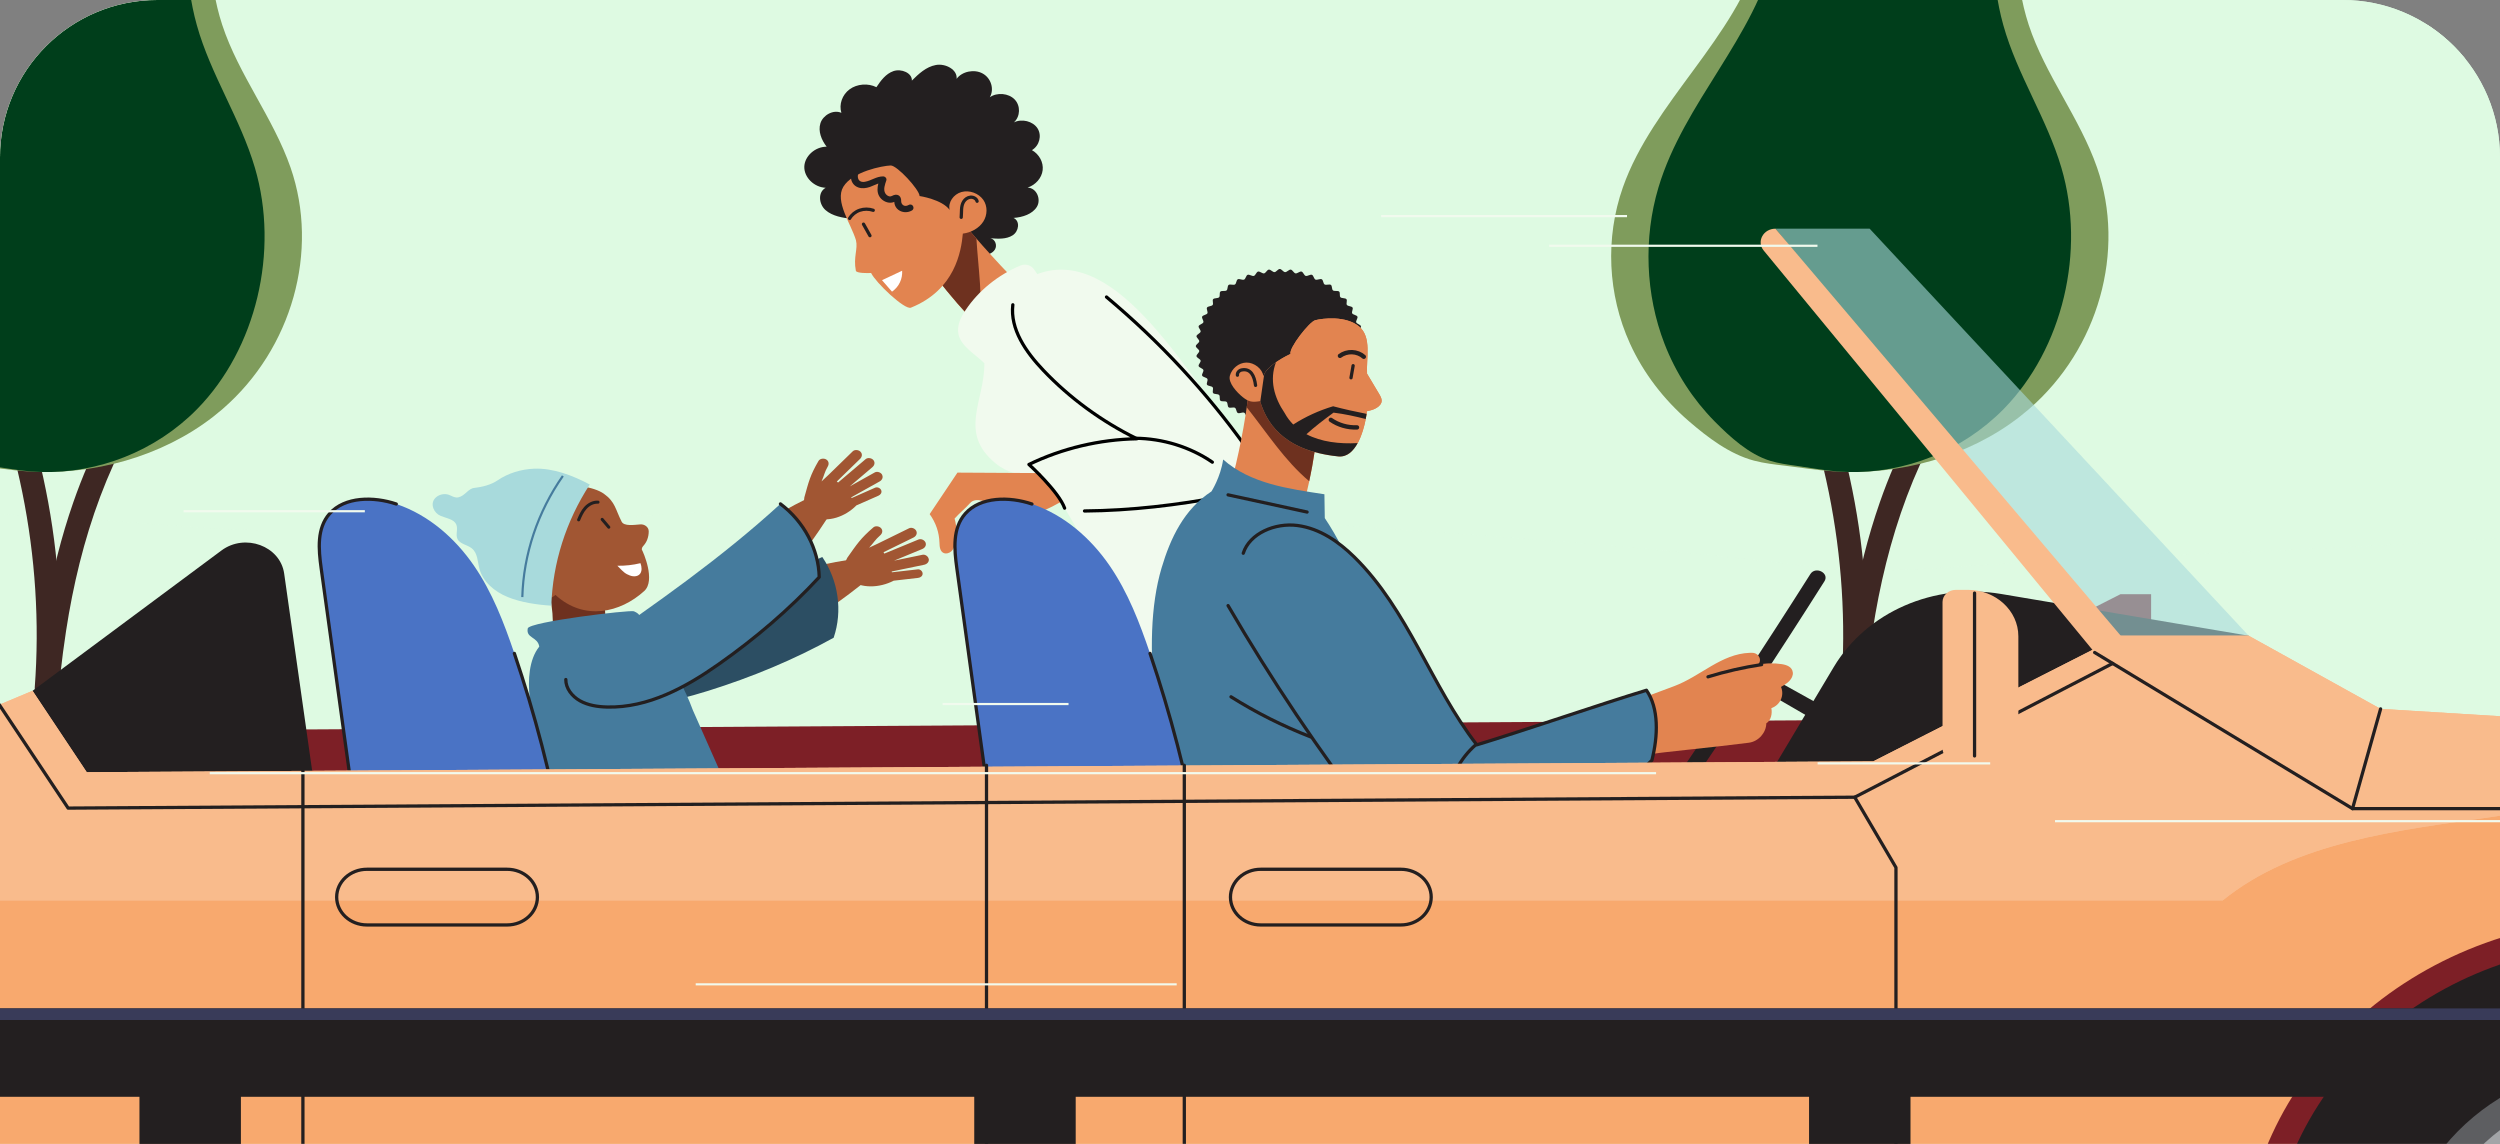<svg width="1143" height="523" viewBox="0 0 1143 523" fill="none" xmlns="http://www.w3.org/2000/svg">
<rect x="0" y="0" width="1143" height="523" fill="#808080" stroke="none"/>
<g clip-path="url(#clip0_42_2623)">
<g clip-path="url(#clip1_42_2623)">
<path d="M1161.19 -95.658H-9.43V617.279H1161.19V-95.658Z" fill="#DEFAE2"/>
<path d="M1047.81 -10.481C1004.11 -29.126 966.649 12.466 954.163 45.452C952.602 52.623 944.798 45.452 936.994 46.886C908.899 55.492 905.777 81.307 896.412 101.386C852.506 83.903 801.748 92.895 777.57 130.729H1161.19V-58.211C1116.11 -66.157 1063.8 -50.854 1047.81 -10.481Z" fill="#DEFAE2"/>
<path d="M232.561 148.398C179.649 95.032 113.267 67.61 47.853 83.386C25.939 89.726 7.146 105.072 -9.43 125.58V196.028H351.996C320.78 154.207 274.595 136.394 232.561 148.384V148.398Z" fill="#DEFAE2"/>
<path d="M806.823 59.421H495.484C506.129 40.519 530.15 32.989 552.299 39.242C575.149 17.07 600.918 -7.369 633.477 -13.45C666.036 -19.531 704.401 -7.613 718.293 20.125C748.823 12.896 799.909 31.168 806.808 59.436L806.823 59.421Z" fill="#DEFAE2"/>
<path d="M1161.19 211.574H-9.43V271.681H1161.19V211.574Z" fill="#DEFAE2"/>
<path d="M1161.19 271.681H-9.43V617.278H1161.19V271.681Z" fill="#DEFAE2"/>
<path d="M1161.19 318.579H-9.43V617.278H1161.19V318.579Z" fill="#DEFAE2"/>
<path d="M133.605 178.588C130.483 179.362 132.044 180.925 130.483 181.714C164.821 184.052 197.599 188.742 231.937 187.179C231.937 187.179 228.815 185.615 227.255 184.052C245.985 183.278 263.154 183.278 281.884 186.39C311.539 190.291 339.634 194.966 367.729 196.53C487.913 202.768 601.854 192.628 720.477 177.799C725.815 177.268 787.686 169.237 809.444 162.195C796.957 161.42 784.471 162.969 771.984 162.969C850.026 136.437 945.236 155.942 1031.08 156.731C1013.91 156.731 996.744 157.505 981.135 161.406C1041.4 163.514 1102.93 159.327 1161.19 167.487V215.819H-9.43V177.699C16.948 175.949 43.326 174.228 69.611 173.123C91.462 172.349 114.875 172.349 133.605 178.588Z" fill="#DEFAE2"/>
<path d="M14.701 174.457C54.174 171.474 93.882 169.452 133.605 168.434C147.652 167.659 161.7 169.208 174.186 173.109C164.821 173.109 155.456 173.109 147.652 174.673C174.186 179.348 200.72 180.137 228.815 181.7C221.011 180.137 214.768 176.236 205.403 174.673C247.545 175.447 285.005 184.038 327.148 187.939C408.311 196.515 481.67 189.502 561.272 180.911C576.88 179.348 594.05 177.785 609.658 174.673C623.705 172.335 637.753 169.997 651.8 168.434C640.874 169.997 631.509 174.673 622.144 177.799C676.774 179.362 728.281 166.871 773.545 152.83C754.815 153.604 737.646 157.505 718.916 156.731C770.423 149.703 818.809 137.226 873.438 135.663C872.189 135.032 870.941 134.472 869.645 133.97C880.399 135.663 891.731 136.652 903.094 137.226C935.871 139.564 965.527 142.69 998.305 145.802C1043.57 149.703 1087.27 147.366 1132.54 152.83C1142.71 153.963 1152.06 156.315 1161.19 159.011V167.487C1102.93 159.327 1041.4 163.5 981.135 161.406C996.744 157.505 1013.91 156.731 1031.08 156.731C945.236 155.956 850.026 136.437 771.984 162.97C784.471 162.97 796.957 161.406 809.444 162.195C787.686 169.237 725.815 177.268 720.477 177.799C601.854 192.629 487.913 202.768 367.729 196.53C339.634 194.966 311.539 190.291 281.884 186.39C263.154 183.263 245.985 183.263 227.255 184.052C228.815 185.615 231.937 187.179 231.937 187.179C197.599 188.742 164.821 184.052 130.483 181.714C132.044 180.94 130.483 179.377 133.605 178.588C114.875 172.349 91.462 172.349 69.611 173.124C43.326 174.228 16.948 175.963 -9.43 177.699V177.297C-1.376 176.394 6.662 175.447 14.701 174.457Z" fill="#DEFAE2"/>
<path d="M998.303 145.817C965.526 142.69 935.87 139.578 903.093 137.24C891.745 136.666 872.188 135.06 873.437 135.677C818.808 137.24 770.422 149.718 718.915 156.745C737.645 157.52 754.814 153.619 773.544 152.844C728.28 166.885 676.772 179.377 622.143 177.813C631.508 174.687 640.873 170.011 651.799 168.448C637.751 170.011 623.704 172.349 609.656 174.687C594.048 177.813 576.879 179.362 561.271 180.926C481.668 189.502 408.309 196.53 327.146 187.953C285.004 184.052 247.544 175.461 205.401 174.687C214.766 176.25 221.01 180.151 228.814 181.714C200.719 180.151 174.185 179.377 147.651 174.687C155.455 173.124 164.82 173.124 174.185 173.124C161.698 169.223 147.651 167.659 133.603 168.448C93.88 169.452 54.173 171.489 14.699 174.472C38.33 171.575 61.852 168.333 85.218 164.547C124.238 158.308 163.259 160.646 203.841 164.547C314.66 174.687 423.918 198.882 534.737 178.588C633.069 160.646 736.084 151.281 829.734 126.312C856.268 119.284 887.484 126.312 915.579 129.438C1000.35 139.004 1081.51 144.382 1161.19 156.057V159.025C1152.06 156.329 1142.71 153.963 1132.53 152.844C1087.27 147.38 1043.57 149.718 998.303 145.817Z" fill="#DEFAE2"/>
<path d="M915.581 203.356C887.486 202.912 856.269 201.893 829.735 202.912C736.085 206.512 633.07 207.874 534.738 210.456C423.919 213.381 314.661 209.896 203.842 208.433C163.261 207.874 124.24 207.53 85.219 208.433C61.853 208.978 38.332 209.452 14.701 209.868C6.662 210.011 -1.376 210.14 -9.43 210.284V215.848H1161.19V207.214C1081.51 205.522 1000.35 204.748 915.581 203.371V203.356Z" fill="#DEFAE2"/>
<g style="mix-blend-mode:multiply" opacity="0.34">
<path d="M-9.43 215.834V234.565C-1.376 235.009 6.662 235.468 14.701 235.941C38.332 237.347 61.853 238.924 85.219 240.76C124.24 243.801 163.261 242.653 203.842 240.76C314.661 235.827 423.919 224.081 534.738 233.933C633.07 242.653 736.085 247.214 829.735 259.347C856.269 262.761 887.486 259.347 915.581 257.827C1000.35 253.18 1081.51 250.556 1161.19 244.891V215.834H-9.43Z" fill="#DEFAE2"/>
</g>
<path d="M1127.04 -97.738H1109.08V414.226H1127.04V-97.738Z" fill="#DEFAE2"/>
<path d="M454.823 21.874C298.054 21.874 141.378 2.928 -9.633 -35.193L-9.227 -36.569C338.932 51.318 717.527 37.22 1056.82 -76.253L1057.35 -74.905C864.916 -10.539 659.807 21.874 454.808 21.874H454.823Z" fill="#DEFAE2"/>
<path d="M466.233 21.874C305.608 21.874 145.092 2.928 -9.633 -35.193L-9.227 -36.584C347.501 51.303 735.414 37.22 1083.06 -76.268L1083.57 -74.92C886.424 -10.568 676.258 21.859 466.233 21.859V21.874Z" fill="#DEFAE2"/>
<path d="M487.039 21.874C319.406 21.874 151.866 4.664 -9.602 -29.972L-9.243 -31.363C363.125 48.492 768.02 35.685 1130.9 -67.419L1131.35 -66.042C925.585 -7.584 706.242 21.874 487.039 21.874Z" fill="#DEFAE2"/>
<path d="M499.245 21.874C327.491 21.874 155.846 4.664 -9.602 -29.972L-9.258 -31.363C372.271 48.492 787.14 35.685 1158.93 -67.419L1159.38 -66.042C948.561 -7.584 723.832 21.874 499.245 21.874Z" fill="#DEFAE2"/>
<mask id="mask0_42_2623" style="mask-type:luminance" maskUnits="userSpaceOnUse" x="-10" y="-98" width="1172" height="718">
<path d="M1161.19 -97.738H-9.43V619.358H1161.19V-97.738Z" fill="white"/>
</mask>
<g mask="url(#mask0_42_2623)">
<path d="M25.766 327.916C26.796 314.722 28.185 301.57 30.199 288.491C36.583 246.87 50.037 205.451 76.618 170.786C80.614 165.566 71.717 159.987 67.721 165.193C52.675 184.827 41.483 206.799 33.523 229.631C22.426 261.485 17.525 294.629 15.09 327.902H25.766V327.916Z" fill="#3E2723"/>
<path d="M-43.146 89.654C-40.227 88.377 -37.558 89.754 -35.966 92.006C0.105 143.192 21.738 202.941 26.499 263.75C27.841 280.875 27.903 298.071 26.623 315.209C26.155 321.563 15.417 320.717 15.885 314.349C20.349 254.744 8.05 194.35 -19.296 140.152C-26.96 124.964 -35.794 110.292 -45.705 96.237C-47.297 93.985 -45.518 90.686 -43.146 89.64V89.654Z" fill="#3E2723"/>
<path d="M101.841 186.935C133.526 159.456 146.075 114.795 132.855 76.646C124.988 53.957 109.068 34.151 101.591 11.347C94.771 -9.463 95.332 -31.65 96.831 -53.335C98.329 -75.02 100.717 -96.892 97.33 -118.404C93.959 -139.917 84.032 -161.488 65.318 -174.768C46.603 -188.049 18.025 -190.716 -0.424 -177.12C-14.378 -166.837 -20.2 -149.713 -21.776 -133.349C-25.335 -96.418 -11.257 -58.527 -21.121 -22.572C-32.062 17.256 -70.209 46.571 -83.944 85.652C-92.092 108.815 -90.906 134.63 -80.698 157.089C-74.595 170.513 -65.277 182.675 -53.727 192.614C-45.298 199.871 -35.278 207.616 -23.962 210.613C-19.295 211.847 -14.425 212.378 -9.618 212.951C-2.391 213.812 4.82 215.002 12.078 215.49C27.358 216.537 42.857 214.83 57.467 210.599C72.061 206.368 85.811 199.599 97.502 190.506C98.985 189.344 100.436 188.154 101.857 186.935H101.841Z" fill="#7F9C5C"/>
<path d="M90.198 186.95C117.123 159.47 127.783 114.853 116.545 76.718C109.865 54.043 96.332 34.237 89.98 11.462C84.174 -9.334 84.657 -31.521 85.937 -53.191C87.217 -74.862 89.231 -96.719 86.359 -118.218C83.487 -139.716 75.058 -161.287 59.154 -174.553C43.249 -187.819 18.962 -190.501 3.291 -176.905C-8.571 -166.622 -13.503 -149.512 -14.861 -133.148C-17.889 -96.232 -5.917 -58.355 -14.315 -22.428C-23.602 17.385 -56.02 46.671 -67.695 85.739C-74.61 108.887 -73.611 134.688 -64.933 157.133C-59.751 170.557 -51.837 182.704 -42.02 192.643C-34.855 199.886 -26.349 207.631 -16.734 210.642C-12.77 211.876 -8.633 212.407 -4.544 212.98C1.59 213.841 7.724 215.031 13.889 215.519C26.875 216.566 40.049 214.859 52.458 210.628C64.866 206.397 76.541 199.628 86.484 190.535C87.748 189.388 88.981 188.197 90.183 186.964L90.198 186.95Z" fill="#003E1B"/>
<path d="M851.711 327.916C852.741 314.722 854.131 301.57 856.144 288.491C862.528 246.87 875.982 205.451 902.563 170.786C906.559 165.566 897.662 159.987 893.666 165.193C878.62 184.827 867.429 206.799 859.469 229.631C848.371 261.485 843.47 294.629 841.035 327.902H851.711V327.916Z" fill="#3E2723"/>
<path d="M782.784 89.654C785.703 88.377 788.372 89.754 789.964 92.006C826.035 143.192 847.668 202.941 852.428 263.75C853.771 280.875 853.833 298.071 852.553 315.209C852.085 321.563 841.346 320.717 841.815 314.349C846.279 254.744 833.979 194.35 806.634 140.152C798.97 124.964 790.136 110.292 780.224 96.237C778.632 93.985 780.412 90.686 782.784 89.64V89.654Z" fill="#3E2723"/>
<path d="M927.771 186.935C959.456 159.456 972.005 114.795 958.785 76.646C950.918 53.957 934.998 34.151 927.521 11.347C920.7 -9.463 921.262 -31.65 922.761 -53.335C924.259 -75.02 926.647 -96.892 923.26 -118.404C919.889 -139.917 909.962 -161.488 891.247 -174.768C872.518 -188.049 843.954 -190.716 825.505 -177.12C811.551 -166.837 805.73 -149.713 804.153 -133.349C800.594 -96.418 814.673 -58.527 804.809 -22.572C793.867 17.256 755.721 46.571 741.985 85.652C733.838 108.815 735.024 134.63 745.232 157.089C751.335 170.513 760.653 182.675 772.203 192.614C780.631 199.871 790.652 207.616 801.968 210.613C806.635 211.847 811.505 212.378 816.312 212.951C823.539 213.812 830.75 215.002 838.008 215.49C853.288 216.537 868.787 214.83 883.397 210.599C897.99 206.368 911.741 199.599 923.432 190.506C924.915 189.344 926.366 188.154 927.787 186.935H927.771Z" fill="#7F9C5C"/>
<path d="M916.128 186.95C943.052 159.47 953.713 114.853 942.475 76.718C935.795 54.043 922.262 34.237 915.91 11.462C910.103 -9.334 910.587 -31.521 911.867 -53.191C913.147 -74.862 915.16 -96.719 912.288 -118.218C909.417 -139.716 900.988 -161.287 885.083 -174.553C869.178 -187.819 844.892 -190.501 829.221 -176.905C817.359 -166.622 812.427 -149.512 811.069 -133.148C808.041 -96.232 820.012 -58.355 811.615 -22.428C802.328 17.385 769.91 46.671 758.235 85.739C751.32 108.887 752.319 134.688 760.997 157.133C766.179 170.557 774.093 182.704 783.91 192.643C791.074 199.886 799.581 207.631 809.196 210.642C813.16 211.876 817.296 212.407 821.386 212.98C827.52 213.841 833.654 215.031 839.819 215.519C852.805 216.566 865.979 214.859 878.387 210.628C890.796 206.397 902.471 199.628 912.413 190.535C913.678 189.388 914.911 188.197 916.112 186.964L916.128 186.95Z" fill="#003E1B"/>
<path d="M969.444 271.682L856.487 329.121L48.617 334.04V392.756H983.492V271.682H969.444Z" fill="#7D1F26"/>
<path d="M393.511 255.174C385.925 256.15 378.418 257.541 371.004 259.29L378.746 278.365C385.286 273.934 391.56 269.129 397.647 264.167C396.43 261.6 394.729 257.742 393.511 255.174Z" fill="#A15633"/>
<path d="M424.618 255.619C424.447 254.457 423.104 253.367 421.778 253.639C417.439 254.543 413.1 255.447 408.76 256.336C413.053 254.572 417.329 252.793 421.622 251.029C422.87 250.513 423.651 249.337 423.167 248.075C422.746 246.97 421.2 246.153 419.952 246.655C414.738 248.806 409.525 250.957 404.312 253.109C404.187 252.894 404.078 252.693 403.953 252.478C408.511 250.24 413.053 248.017 417.61 245.78C418.812 245.192 419.499 243.973 418.921 242.74C418.422 241.664 416.814 240.933 415.613 241.535C410.821 243.887 406.045 246.225 401.253 248.577C399.474 249.437 399.193 249.538 397.351 250.412C399.442 248.189 400.082 246.784 402.423 244.762C403.422 243.901 403.75 242.567 402.845 241.506C402.049 240.588 400.301 240.258 399.302 241.119C393.355 246.253 391.794 248.763 387.361 255.045C384.349 260.495 388.204 264.941 388.204 264.941C393.777 269.272 402.127 268.799 408.511 265.543C408.511 265.529 408.511 265.515 408.511 265.5C412.272 265.07 416.018 264.64 419.78 264.209C420.919 264.08 421.871 263.306 421.825 262.187C421.778 261.198 420.748 260.179 419.624 260.308C415.675 260.753 411.726 261.212 407.777 261.657C407.746 261.528 407.715 261.413 407.683 261.284C412.616 260.265 417.548 259.233 422.496 258.214C423.822 257.942 424.837 256.924 424.65 255.604L424.618 255.619Z" fill="#A15633"/>
<path d="M375.936 254.643C383.35 265.486 385.301 279.354 381.149 291.574C362.966 301.627 343.892 309.544 323.804 315.84C305.995 321.433 286.298 325.42 268.629 319.497C264.571 318.135 260.606 316.199 257.844 313.144C255.081 310.089 253.676 305.786 255.097 302.043C257.141 296.679 263.759 294.284 269.612 292.477C306.308 281.133 341.239 270.419 375.952 254.643H375.936Z" fill="#2C4E63"/>
<path d="M249.805 266.82C252.77 275.683 253.519 285.149 251.974 294.313C260.621 295.231 268.738 294.629 277.369 293.553C276.979 286.081 276.604 278.609 276.214 271.137C276.167 270.276 276.105 269.358 275.496 268.713C274.856 268.024 273.81 267.824 272.843 267.68C264.586 266.447 258.155 266.404 249.805 266.82Z" fill="#6E311F"/>
<path d="M276.075 225.73C281.366 229.502 281.366 232.958 284.222 238.523C285.331 240.674 289.826 239.986 292.698 239.756C294.758 239.584 296.584 241.019 296.6 242.912C296.6 244.246 296.366 245.594 295.866 246.827C295.429 247.931 294.774 248.892 293.962 249.781C293.369 250.427 293.431 251.259 293.431 251.259C294.087 252.363 299.831 265.4 294.555 270.204C283.66 280.143 267.053 284.03 253.958 271.997C250.914 274.765 245.67 274.593 242.033 272.542C238.396 270.477 236.757 265.773 238.646 262.245C240.535 258.716 245.81 257.053 249.556 258.96C250.508 254.285 251.476 248.218 250.961 243.485C250.305 242.768 249.556 241.908 248.791 241.004C246.419 238.193 246.325 234.307 248.526 231.395C250.727 228.484 252.99 225.558 255.94 223.679C260.607 220.725 271.595 222.532 276.075 225.73Z" fill="#A15633"/>
<path d="M282.254 258.659C285.813 258.716 289.387 258.329 292.821 257.483C293.164 258.429 293.305 259.147 293.32 260.136C293.32 261.126 292.992 262.173 292.165 262.818C291.416 263.406 290.355 263.578 289.387 263.463C288.419 263.349 287.498 262.961 286.64 262.517C284.939 261.642 283.596 259.935 282.254 258.659Z" fill="white"/>
<path d="M275.309 237.461C276.323 238.652 277.322 239.842 278.337 241.033" stroke="#231F20" stroke-width="1.4" stroke-linecap="round" stroke-linejoin="round"/>
<path d="M273.405 229.588C271.173 229.459 269.05 230.65 267.63 232.241C266.209 233.819 265.366 235.77 264.555 237.677" stroke="#231F20" stroke-width="1.4" stroke-linecap="round" stroke-linejoin="round"/>
<path d="M250.088 264.511C247.607 262.79 243.954 262.603 241.285 264.08" stroke="#231F20" stroke-width="1.4" stroke-linecap="round" stroke-linejoin="round"/>
<path d="M246.561 295.662C245.858 291.029 240.395 291.904 241.285 287.315C241.878 284.274 288.094 278.753 289.827 279.484C296.382 282.252 289.187 285.809 292.324 291.775C300.269 296.02 305.638 302.574 309.993 310.075C312.724 314.779 314.925 319.713 316.798 324.747L351.776 403.642C352.604 405.879 297.428 406.295 282.007 409.981C279.838 410.497 277.559 410.985 275.358 410.569C270.878 409.723 268.241 405.549 266.305 401.749C256.16 381.799 244.579 340.523 242.159 318.623C241.348 311.28 241.753 301.599 246.53 295.662H246.561Z" fill="#457B9D"/>
<path d="M216.513 223.134C220.494 222.647 224.411 221.729 227.627 219.534C232.325 216.336 238.24 214.543 244.125 214.285C252.896 213.912 262.059 217.455 269.644 221.528C258.781 238.208 252.662 257.483 252.069 276.916C245.514 276.515 238.053 275.396 232.059 272.944C226.066 270.491 220.743 265.945 219.198 260.079C218.324 256.766 218.449 252.836 215.624 250.642C213.61 249.079 210.395 248.735 209.224 246.555C208.116 244.475 209.568 241.836 208.569 239.714C207.445 237.333 204.167 236.989 201.498 235.87C199.953 235.224 198.798 234.034 198.205 232.571C196.332 227.953 201.436 224.927 205.151 226.203C206.29 226.591 207.305 227.336 208.522 227.437C210.036 227.58 211.425 226.691 212.533 225.744C213.642 224.798 214.687 223.694 216.108 223.206C216.233 223.163 216.357 223.134 216.513 223.12V223.134Z" fill="#A8DADC"/>
<path d="M257.343 217.598C245.825 234.048 239.347 253.439 238.801 272.987" stroke="#457B9D" stroke-miterlimit="10"/>
<path d="M373.658 225.73C366.806 228.885 360.173 232.385 353.742 236.228L367.696 252.047C372.347 245.923 376.64 239.541 380.698 233.059C378.653 230.979 375.703 227.824 373.658 225.744V225.73Z" fill="#A15633"/>
<path d="M403.313 217.039C402.735 215.992 401.096 215.347 399.926 216.006C396.117 218.129 392.324 220.252 388.516 222.374C391.965 219.448 395.415 216.508 398.864 213.583C399.863 212.736 400.191 211.388 399.301 210.327C398.521 209.395 396.757 209.079 395.758 209.925C391.559 213.497 387.361 217.053 383.162 220.624C382.975 220.467 382.803 220.295 382.6 220.137C386.143 216.695 389.687 213.238 393.23 209.796C394.166 208.878 394.4 207.53 393.417 206.526C392.558 205.651 390.795 205.436 389.858 206.354C386.128 209.983 382.413 213.597 378.683 217.225C377.294 218.559 377.059 218.746 375.608 220.108C376.825 217.383 376.95 215.863 378.464 213.267C379.104 212.163 378.964 210.8 377.731 210.054C376.669 209.409 374.89 209.624 374.234 210.729C370.379 217.34 369.77 220.18 367.741 227.422C366.773 233.46 371.971 236.558 371.971 236.558C378.761 239.039 386.502 236.142 391.435 231.18C391.435 231.166 391.419 231.151 391.403 231.137C394.822 229.631 398.224 228.125 401.642 226.619C402.673 226.16 403.313 225.156 402.876 224.095C402.485 223.163 401.174 222.518 400.128 222.962C396.539 224.54 392.949 226.132 389.374 227.709C389.296 227.609 389.234 227.494 389.171 227.379C393.495 224.97 397.818 222.546 402.142 220.137C403.313 219.491 403.921 218.229 403.266 217.025L403.313 217.039Z" fill="#A15633"/>
<path d="M356.817 230.377C367.603 238.494 374.252 251.058 374.549 263.865C360.798 278.709 345.455 291.803 328.613 303.65C313.676 314.162 296.382 323.714 277.574 323.255C273.251 323.155 268.833 322.466 265.15 320.401C261.466 318.322 258.641 314.65 258.688 310.677C258.766 304.998 264.213 300.781 269.13 297.354C299.988 275.855 329.378 255.49 356.817 230.377Z" fill="#457B9D"/>
<path d="M356.817 230.377C367.603 238.494 374.252 251.058 374.549 263.865C360.798 278.709 345.455 291.803 328.613 303.65C313.676 314.162 296.382 323.714 277.574 323.255C273.251 323.155 268.833 322.466 265.15 320.401C261.466 318.322 258.641 314.65 258.688 310.677" stroke="#231F20" stroke-width="1.5" stroke-linecap="round" stroke-linejoin="round"/>
<path d="M377.437 96.064C374.346 93.34 373.816 87.875 377.499 85.853C372.224 85.638 367.619 81.106 367.728 76.258C367.838 71.411 372.661 67.065 377.936 67.065C375.548 63.967 373.956 60.009 375.096 56.352C376.235 52.694 380.949 49.941 384.679 51.59C383.493 47.746 385.054 43.329 388.441 40.834C391.828 38.338 396.869 37.937 400.693 39.858C402.691 36.89 404.954 33.72 408.513 32.501C412.072 31.282 417.082 33.347 416.91 36.847C420.001 33.778 423.403 30.551 427.867 29.719C432.331 28.887 437.841 31.884 437.357 36.044C439.87 32.616 445.458 31.483 449.297 33.62C453.153 35.757 454.667 40.819 452.544 44.462C455.869 42.124 461.144 42.598 463.907 45.48C466.67 48.363 466.513 53.239 463.563 55.965C467.169 54.143 472.226 55.405 474.333 58.646C476.44 61.888 475.254 66.578 471.805 68.643C475.129 70.507 477.127 74.222 476.706 77.778C476.3 81.35 473.49 84.577 469.807 85.767C473.99 85.896 476.113 91.188 474.068 94.544C472.023 97.9 467.544 99.349 463.376 99.636C466.529 101.041 465.842 105.774 462.97 107.595C460.098 109.431 456.29 109.216 452.809 108.929C455.057 109.388 456.009 112.213 454.885 114.064C453.761 115.914 451.264 116.76 448.954 116.674C446.644 116.588 444.475 115.742 442.336 114.924C433.627 111.597 424.73 108.642 415.708 106.104C411.151 104.813 406.562 103.637 401.926 102.547C397.868 101.6 393.716 100.482 389.533 100.052C385.319 99.621 380.59 98.847 377.406 96.036L377.437 96.064Z" fill="#231F20"/>
<path d="M437.451 98.488C447.737 111.037 458.741 123.099 470.322 134.572C471.852 140.28 470.712 145.788 468.106 150.018C465.499 154.264 460.91 157.017 455.525 157.577C445.598 147.638 436.483 138 428.102 126.885L437.451 98.474V98.488Z" fill="#E28450"/>
<path d="M437.451 98.488C440.385 102.059 443.382 105.587 446.426 109.086C447.222 122.668 449.563 137.025 447.612 149.502C440.698 142.288 434.204 134.988 428.117 126.899L437.467 98.488H437.451Z" fill="#6E311F"/>
<path d="M449.531 91.346C447.471 88.391 443.241 86.771 439.589 87.789C435.936 88.807 433.345 92.536 434.173 95.964C430.676 91.159 420.437 89.625 420.437 89.625C420.359 86.713 410.105 75.541 407.202 75.656C403.456 75.799 389.783 78.409 385.568 85.394C381.557 92.063 389.111 102.389 391.343 109.818C392.342 113.848 390.064 117.477 391.297 123.787C391.531 124.963 396.962 124.92 398.258 124.805C400.381 129.223 413.632 141.815 416.473 140.668C436.686 132.507 439.464 114.909 440.213 106.806C443.99 106.347 447.596 104.354 449.547 101.328C451.482 98.302 451.592 94.286 449.547 91.331L449.531 91.346Z" fill="#E28450"/>
<path d="M446.723 92.005C446.442 90.815 445.021 90.026 443.71 90.155C442.384 90.27 441.244 91.131 440.589 92.192C439.933 93.253 439.699 94.487 439.621 95.706C439.543 96.925 439.59 98.144 439.465 99.363" stroke="#231F20" stroke-width="1.5" stroke-linecap="round" stroke-linejoin="round"/>
<path d="M399.242 96.15C397.276 95.462 395.044 95.448 393.077 96.122C391.11 96.796 389.425 98.158 388.441 99.865" stroke="#231F20" stroke-width="1.5" stroke-linecap="round" stroke-linejoin="round"/>
<path d="M394.793 102.475C395.776 104.239 396.76 105.989 397.743 107.753" stroke="#231F20" stroke-width="1.5" stroke-linecap="round" stroke-linejoin="round"/>
<path d="M403.254 128.104C406.75 126.455 408.967 125.422 412.463 123.773C412.681 127.502 411.058 131.087 407.827 133.353L403.254 128.104Z" fill="white"/>
<path d="M415.429 93.712C413.587 94.817 411.948 93.626 412.01 91.79C412.073 89.955 410.793 88.52 408.67 89.195C407.952 89.424 407.421 89.94 406.625 89.783C405.845 89.625 405.189 89.066 404.799 88.463C403.675 86.685 404.643 84.261 405.236 82.468C405.533 81.593 404.737 80.647 403.754 80.647C400.632 80.647 398.369 82.612 395.419 83.114C392.094 83.687 391.454 80.432 392.937 78.323C394.03 76.775 391.329 75.326 390.237 76.875C388.239 79.715 388.551 84.333 392.422 85.71C394.108 86.312 395.996 86.054 397.666 85.494C398.977 85.05 400.242 84.347 401.568 83.902C401.1 85.796 400.944 87.775 401.896 89.567C402.864 91.389 405.018 92.794 407.265 92.68C407.796 92.651 408.311 92.536 408.795 92.335C408.826 92.335 408.842 92.321 408.873 92.307C408.904 93.397 409.294 94.444 410.044 95.304C411.714 97.197 414.726 97.542 416.927 96.237C418.597 95.233 417.114 92.708 415.429 93.727V93.712Z" fill="#231F20"/>
<path d="M573.055 210.083C543.087 171.431 511.403 111.97 474.661 125.164C474.52 125.207 474.38 125.279 474.255 125.322C473.755 124.619 473.256 123.917 472.788 123.2C471.477 121.249 468.808 120.446 466.544 121.393C456.305 125.709 447.471 132.837 441.54 141.658C439.277 145.014 437.372 148.943 438.215 152.816C439.433 158.452 445.77 161.808 450.046 166.068C450.249 183.264 437.95 197.735 455.182 211.833C466.654 221.212 473.974 211.876 486.757 232.327C492.454 241.449 507.188 268.125 507.766 278.637L504.27 302.689C539.248 320.516 612.732 333.796 635.676 309.774C635.676 309.774 606.52 253.209 573.055 210.069V210.083Z" fill="#F1FAEE"/>
<path d="M475.645 216.293C463.018 216.221 450.391 216.149 437.748 216.078C433.487 222.46 429.304 228.655 425.043 235.052C427.884 239.01 429.367 243.37 429.523 248.103C429.585 249.882 429.694 252.047 431.427 252.822C432.629 253.352 434.143 252.865 435.064 251.961C435.969 251.058 436.39 249.824 436.671 248.634C437.592 244.847 437.498 240.846 436.437 237.103C438.622 234.607 441.322 232.499 443.508 230.018C446.208 226.934 451.796 229.817 455.791 231.309C459.787 232.8 463.705 234.722 467.997 235.009C474.209 235.411 479.969 232.313 485.275 229.33C483.09 225.543 477.83 220.093 475.629 216.307L475.645 216.293Z" fill="#E28450"/>
<path d="M463.065 139.349C461.77 150.464 468.996 160.876 477.004 169.295C489.053 181.987 503.631 192.643 519.786 200.603C502.648 200.933 485.604 204.992 470.432 212.349C470.432 212.349 484.012 224.683 486.743 232.327" stroke="black" stroke-width="1.5" stroke-linecap="round" stroke-linejoin="round"/>
<path d="M495.844 233.618C517.118 233.446 538.33 230.921 559.167 226.977C564.989 225.873 571.653 224.023 573.807 218.932C575.867 214.07 572.73 208.763 569.624 204.403C551.597 179.219 530.135 156.114 505.895 135.792" stroke="black" stroke-width="1.5" stroke-linecap="round" stroke-linejoin="round"/>
<path d="M518.957 200.373C531.584 200.459 544.164 204.346 554.279 211.302" stroke="black" stroke-width="1.5" stroke-linecap="round" stroke-linejoin="round"/>
<path d="M827.691 262.474C806.51 295.934 784.674 329.035 762.198 361.778C759.67 365.463 766.116 368.748 768.645 365.062C791.121 332.319 812.957 299.218 834.137 265.758C836.525 261.986 830.079 258.702 827.691 262.474Z" fill="#231F20"/>
<path d="M804.652 306.762C800.672 304.41 797.035 310.29 801.015 312.642C813.596 320.085 834.511 332.075 847.2 339.375L849.198 331.745C836.587 324.488 817.17 314.162 804.652 306.747V306.762Z" fill="#231F20"/>
<path d="M623.515 158.251C623.515 159.011 621.986 159.714 621.939 160.474C621.892 161.234 623.297 162.124 623.203 162.855C623.094 163.601 621.486 164.132 621.315 164.863C621.159 165.609 622.439 166.656 622.22 167.373C622.001 168.104 620.331 168.42 620.066 169.137C619.801 169.854 620.925 171.044 620.612 171.747C620.3 172.45 618.583 172.565 618.224 173.239C617.865 173.913 618.802 175.232 618.38 175.892C617.975 176.552 616.258 176.451 615.805 177.082C615.352 177.713 616.086 179.133 615.586 179.721C615.087 180.324 613.401 180.022 612.855 180.596C612.309 181.17 612.855 182.661 612.262 183.192C611.684 183.723 610.061 183.235 609.437 183.737C608.812 184.239 609.14 185.788 608.485 186.247C607.829 186.706 606.284 186.017 605.613 186.448C604.926 186.863 605.035 188.441 604.317 188.814C603.615 189.187 602.179 188.326 601.43 188.671C600.696 189 600.571 190.578 599.806 190.865C599.057 191.152 597.746 190.119 596.966 190.363C596.185 190.607 595.842 192.141 595.046 192.342C594.25 192.543 593.111 191.367 592.314 191.51C591.518 191.654 590.941 193.145 590.129 193.246C589.318 193.346 588.35 192.041 587.538 192.084C586.727 192.127 585.946 193.532 585.119 193.532C584.292 193.532 583.527 192.127 582.7 192.084C581.873 192.041 580.905 193.332 580.109 193.246C579.297 193.145 578.72 191.668 577.924 191.51C577.112 191.367 575.973 192.543 575.192 192.342C574.396 192.141 574.053 190.607 573.272 190.363C572.492 190.119 571.196 191.152 570.432 190.865C569.667 190.578 569.542 189 568.808 188.671C568.075 188.341 566.639 189.201 565.921 188.814C565.203 188.441 565.312 186.863 564.625 186.448C563.939 186.032 562.393 186.706 561.753 186.247C561.098 185.788 561.426 184.239 560.801 183.737C560.177 183.235 558.554 183.737 557.976 183.192C557.399 182.661 557.929 181.17 557.383 180.596C556.837 180.022 555.151 180.324 554.652 179.721C554.152 179.119 554.901 177.699 554.433 177.082C553.981 176.451 552.264 176.552 551.858 175.892C551.452 175.247 552.388 173.927 552.014 173.239C551.655 172.565 549.938 172.45 549.626 171.747C549.314 171.059 550.437 169.854 550.172 169.137C549.907 168.42 548.237 168.104 548.018 167.373C547.8 166.641 549.08 165.594 548.923 164.863C548.767 164.132 547.144 163.601 547.035 162.855C546.926 162.109 548.346 161.22 548.299 160.474C548.252 159.729 546.723 159.011 546.723 158.251C546.723 157.491 548.252 156.788 548.299 156.028C548.346 155.268 546.941 154.379 547.035 153.648C547.144 152.902 548.752 152.371 548.923 151.64C549.08 150.894 547.8 149.847 548.018 149.13C548.237 148.398 549.907 148.083 550.172 147.366C550.437 146.649 549.314 145.458 549.626 144.756C549.938 144.053 551.655 143.938 552.014 143.264C552.373 142.59 551.436 141.271 551.858 140.611C552.264 139.951 553.981 140.051 554.433 139.42C554.886 138.789 554.152 137.37 554.652 136.781C555.151 136.179 556.837 136.48 557.383 135.907C557.929 135.333 557.383 133.841 557.976 133.311C558.554 132.78 560.177 133.268 560.801 132.766C561.41 132.264 561.098 130.715 561.753 130.256C562.409 129.797 563.954 130.485 564.625 130.055C565.312 129.639 565.203 128.062 565.921 127.689C566.623 127.316 568.059 128.176 568.808 127.832C569.542 127.502 569.667 125.925 570.432 125.638C571.181 125.351 572.492 126.384 573.272 126.14C574.053 125.896 574.396 124.361 575.192 124.161C575.988 123.96 577.128 125.136 577.924 124.992C578.72 124.849 579.297 123.357 580.109 123.257C580.92 123.157 581.888 124.462 582.7 124.419C583.511 124.376 584.292 122.97 585.119 122.97C585.946 122.97 586.711 124.376 587.538 124.419C588.366 124.462 589.333 123.171 590.129 123.257C590.941 123.357 591.518 124.835 592.314 124.992C593.126 125.136 594.266 123.96 595.046 124.161C595.842 124.361 596.185 125.896 596.966 126.14C597.746 126.384 599.042 125.351 599.806 125.638C600.571 125.925 600.696 127.502 601.43 127.832C602.163 128.162 603.599 127.301 604.317 127.689C605.035 128.062 604.926 129.639 605.613 130.055C606.3 130.471 607.845 129.797 608.485 130.256C609.14 130.715 608.812 132.264 609.437 132.766C610.061 133.268 611.684 132.766 612.262 133.311C612.839 133.841 612.309 135.333 612.855 135.907C613.401 136.466 615.087 136.179 615.586 136.781C616.086 137.384 615.337 138.804 615.805 139.42C616.258 140.051 617.975 139.951 618.38 140.611C618.786 141.256 617.85 142.576 618.224 143.264C618.583 143.938 620.3 144.053 620.612 144.756C620.925 145.444 619.801 146.649 620.066 147.366C620.331 148.083 622.001 148.398 622.22 149.13C622.439 149.861 621.159 150.908 621.315 151.64C621.471 152.371 623.094 152.902 623.203 153.648C623.313 154.393 621.892 155.283 621.939 156.028C621.986 156.774 623.515 157.491 623.515 158.251Z" fill="#231F20"/>
<path d="M571.574 173.597C570.044 188.398 567.437 203.098 563.754 217.569C566.36 222.948 571.605 226.978 577.474 229.344C583.342 231.711 590.163 231.997 596.235 230.119C599.31 217.627 601.744 205.737 602.322 192.944L571.574 173.597Z" fill="#E28450"/>
<path d="M571.572 173.597C571.135 177.814 570.605 182.016 569.996 186.218C579.174 197.763 587.321 210.585 598.575 220.022C600.495 211.087 601.915 202.267 602.321 192.959L571.572 173.612V173.597Z" fill="#6E311F"/>
<path d="M562.301 171.762C563.206 168.549 566.234 165.853 569.84 165.767C573.446 165.695 577.238 168.678 577.597 171.977C579.189 166.713 590.037 161.808 590.037 161.808C589.179 159.169 598.669 147.094 601.322 146.405C604.725 145.516 615.432 144.211 621.457 149.345C627.201 154.25 624.625 163.558 625.015 170.844C626.857 173.927 628.699 177.025 630.541 180.109C631.274 181.342 632.023 182.705 631.54 184.124C631.118 185.329 629.87 186.333 628.465 186.964C627.372 187.452 626.17 187.753 624.984 188.011C624.5 192.557 621.394 209.667 611.826 208.678C585.105 205.895 578.659 191.611 576.115 183.393C572.571 184.01 570.886 183.751 568.17 181.557C565.454 179.363 561.412 174.989 562.301 171.762Z" fill="#E28450"/>
<path d="M631.523 184.124C631.101 185.329 629.837 186.333 628.432 186.964C627.34 187.466 626.154 187.767 624.952 188.011C624.92 188.355 624.874 188.757 624.796 189.216C624.702 189.904 624.577 190.707 624.405 191.597C623.781 194.809 622.626 199.112 620.722 202.597C612.371 203.056 603.974 202.066 597.294 198.552C595.046 197.376 593.017 195.913 591.238 194.121C589.755 192.615 588.444 190.879 587.367 188.9C582.481 181.729 580.312 173.712 583.356 165.638C586.633 163.357 590.036 161.823 590.036 161.823C589.162 159.184 598.667 147.094 601.321 146.405C604.723 145.516 615.431 144.211 621.455 149.345C627.199 154.25 624.624 163.558 625.014 170.844C626.856 173.927 628.698 177.025 630.539 180.109C631.273 181.342 632.022 182.705 631.538 184.124H631.523Z" fill="#E28450"/>
<path d="M565.751 171.532C565.595 170.414 566.532 169.381 567.64 169.152C571.823 168.32 573.493 171.791 574.039 176.194" stroke="#231F20" stroke-width="1.5" stroke-linecap="round" stroke-linejoin="round"/>
<path d="M612.621 162.697C614.166 161.55 616.164 160.933 618.162 161.005C620.16 161.077 622.095 161.837 623.531 163.113" stroke="#231F20" stroke-width="2" stroke-linecap="round" stroke-linejoin="round"/>
<path d="M618.648 167.187C618.32 169.037 618.008 170.887 617.68 172.723" stroke="#231F20" stroke-width="1.5" stroke-linecap="round" stroke-linejoin="round"/>
<path d="M620.425 195.411C616.164 195.584 611.84 194.336 608.453 191.955" stroke="#231F20" stroke-width="2" stroke-linecap="round" stroke-linejoin="round"/>
<path d="M624.405 191.596C624.577 190.707 624.702 189.904 624.796 189.216C619.66 188.212 614.541 187.079 609.5 185.745C603.022 187.681 596.857 190.506 591.269 194.092C589.786 192.586 588.46 190.879 587.383 188.886C582.497 181.7 580.328 173.698 583.371 165.623C581.155 167.158 579.001 169.051 578.002 171.016L576.191 183.636C578.798 191.897 585.385 205.909 611.81 208.663C615.836 209.079 618.708 206.297 620.722 202.582C612.371 203.041 603.974 202.052 597.309 198.523C601.196 194.995 605.363 191.84 609.687 188.656C614.744 189.273 619.551 190.348 624.405 191.568V191.596Z" fill="#231F20"/>
<path d="M605.692 236.831C605.567 229.688 605.645 233.116 605.52 225.974C589.1 223.464 571.744 221.169 559.226 210.083C558.024 218.258 553.872 224.683 553.872 224.683C541.355 232.829 535.127 246.024 531.084 259.62C510.497 328.848 567.936 464.896 567.936 464.896C573.726 465.283 580.516 464.437 587.742 462.788C624.453 454.383 653.453 428.51 664.723 395.323L668.328 384.696C629.058 311.796 629.495 272.442 605.676 236.845L605.692 236.831Z" fill="#457B9D"/>
<path d="M561.473 226.247C573.507 228.871 585.556 231.496 597.59 234.106" stroke="#231F20" stroke-width="1.5" stroke-linecap="round" stroke-linejoin="round"/>
<path d="M741.531 322.638C749.491 319.655 757.467 316.686 765.428 313.703C777.524 309.186 786.936 298.917 799.984 298.472C800.406 298.458 800.827 298.472 801.249 298.472C804.339 298.601 805.853 302.187 803.527 304.051L803.481 304.094C806.712 303.09 811.207 303.119 814.578 303.635C816.888 303.994 819.401 304.883 819.682 307.465C819.76 308.167 819.62 308.87 819.323 309.53C818.371 311.652 816.295 312.886 814.282 314.062C815.889 317.862 814.016 322.308 809.864 323.771C810.348 326.152 809.755 329.365 807.554 330.713C807.523 334.886 804.058 339.002 799.563 339.576C782.238 341.813 765.115 343.276 747.79 345.585" fill="#E28450"/>
<path d="M805.415 303.851C797.096 305.113 788.886 306.977 780.895 309.444" stroke="#231F20" stroke-width="1.5" stroke-linecap="round" stroke-linejoin="round"/>
<path d="M561.473 276.888C581.186 310.706 603.147 343.42 627.184 374.8C632.881 382.229 639.155 389.931 648.317 393.358C658.588 397.216 670.294 394.879 680.798 391.609C709.018 382.846 734.834 367.6 755.234 347.636C758.059 336.564 758.449 323.814 752.768 315.582C731.697 321.964 696.266 334.169 675.195 340.537C654.155 313.46 643.916 278.953 619.177 254.658C612.137 247.745 603.412 241.592 593.204 240.258C582.997 238.925 571.322 243.844 568.418 252.937" fill="#457B9D"/>
<path d="M561.473 276.888C581.186 310.706 603.147 343.42 627.184 374.8C632.881 382.229 639.155 389.931 648.317 393.358C658.588 397.216 670.294 394.879 680.798 391.609C709.018 382.846 734.834 367.6 755.234 347.636C758.122 336.321 758.449 323.814 752.768 315.582C731.697 321.964 696.266 334.169 675.195 340.537C654.155 313.46 643.916 278.953 619.177 254.658C612.137 247.745 603.412 241.592 593.204 240.258C582.997 238.925 571.322 243.844 568.418 252.937" stroke="#231F20" stroke-width="1.5" stroke-linecap="round" stroke-linejoin="round"/>
<path d="M562.816 318.58C574.226 325.78 586.432 331.918 599.168 336.88" stroke="#231F20" stroke-width="1.5" stroke-linecap="round" stroke-linejoin="round"/>
<path d="M674.6 340.609C667.826 346.589 663.362 354.75 662.176 363.312" stroke="#231F20" stroke-width="1.5" stroke-linecap="round" stroke-linejoin="round"/>
<path d="M145.981 375.345L129.92 262.216C128.125 249.624 112.017 243.686 101.263 251.675L14.902 315.826L30.042 380.207L145.981 375.359V375.345Z" fill="#231F20"/>
<path d="M802.293 365.392L838.411 304.941C853.41 279.842 884.205 266.39 914.86 271.553L1028.07 290.642L936.228 362.251L802.309 365.392H802.293Z" fill="#231F20"/>
<path opacity="0.6" d="M811.754 104.555H854.802L1075.57 341.641L971.52 300.538L811.754 104.555Z" fill="#A8DADC"/>
<path d="M547.756 383.133C542.496 354.592 535.145 326.396 525.795 298.759C521.066 284.819 515.759 270.879 507.268 258.545C498.762 246.21 486.743 235.468 471.822 230.434C461.505 226.949 448.253 227.007 441.323 234.866C435.423 241.549 436.297 251.158 437.468 259.706C446.802 327.314 456.135 394.907 465.469 462.501C465.578 463.318 473.258 464.867 474.35 465.126C477.488 465.886 480.672 466.488 483.887 466.933C490.177 467.807 496.576 468.08 502.929 467.75C513.433 467.219 524.593 465.283 534.114 460.995C549.036 454.269 550.612 439.281 551.486 425.527C552.392 411.315 550.347 397.102 547.772 383.118L547.756 383.133Z" fill="#4A73C5"/>
<path d="M471.806 230.434C461.489 226.949 448.238 227.007 441.307 234.866C435.408 241.549 436.282 251.158 437.452 259.706C446.786 327.314 456.12 394.907 465.453 462.501C465.563 463.318 473.242 464.867 474.335 465.126C477.472 465.886 480.656 466.488 483.871 466.933C490.161 467.807 496.561 468.08 502.913 467.75C513.418 467.219 524.578 465.283 534.099 460.995C549.02 454.269 550.597 439.281 551.471 425.527C552.376 411.315 550.331 397.102 547.756 383.118C542.496 354.578 535.145 326.382 525.795 298.745" stroke="#231F20" stroke-width="1.5" stroke-linecap="round" stroke-linejoin="round"/>
<path d="M257.127 383.133C251.867 354.592 244.516 326.396 235.166 298.759C230.437 284.819 225.13 270.879 216.639 258.545C208.133 246.21 196.114 235.468 181.193 230.434C170.876 226.949 157.624 227.007 150.694 234.866C144.794 241.549 145.668 251.158 146.839 259.706C156.173 327.314 165.506 394.907 174.84 462.501C174.949 463.318 182.629 464.867 183.721 465.126C186.859 465.886 190.043 466.488 193.258 466.933C199.548 467.807 205.948 468.08 212.3 467.75C222.805 467.219 233.964 465.283 243.486 460.995C258.407 454.269 259.983 439.281 260.858 425.527C261.763 411.315 259.718 397.102 257.143 383.118L257.127 383.133Z" fill="#4A73C5"/>
<path d="M181.177 230.434C170.86 226.949 157.609 227.007 150.679 234.866C144.779 241.549 145.653 251.158 146.823 259.706C156.157 327.314 165.491 394.907 174.825 462.501C174.934 463.318 182.613 464.867 183.706 465.126C186.843 465.886 190.027 466.488 193.242 466.933C199.533 467.807 205.932 468.08 212.285 467.75C222.789 467.219 233.949 465.283 243.47 460.995C258.391 454.269 259.968 439.281 260.842 425.527C261.747 411.315 259.703 397.102 257.127 383.118C251.867 354.578 244.516 326.382 235.166 298.745" stroke="#231F20" stroke-width="1.5" stroke-linecap="round" stroke-linejoin="round"/>
<path d="M979.918 325.349L806.354 114.537C802.983 110.435 806.167 104.555 811.755 104.555L1004.88 332.247L979.918 325.349Z" fill="#F9BB8C"/>
<path d="M1411.38 621.438H-32.344V335.646L14.871 315.826L39.657 353.043L856.487 348.066L969.444 290.627H1028.05L1088.41 324.101L1396.38 343.047C1423.74 349.085 1443.76 370.612 1445.98 396.384L1457.23 575.845C1459.34 600.427 1438.21 621.438 1411.38 621.438Z" fill="#F9BB8C"/>
<path d="M1446.82 409.737C1350.05 373.179 1247.76 356.485 1139.9 373.409C1096.35 379.662 1049.26 384.825 1016.18 411.702C1011.31 415.66 1006.75 420.063 1002.55 425.04C1006.75 420.077 1011.32 415.66 1016.18 411.702H-32.344V541.826H1455.1L1446.81 409.737H1446.82Z" fill="#F8A96E"/>
<path d="M1396.38 343.047L1088.41 324.101L1028.05 290.627H969.444L856.487 348.066L39.657 353.043L14.871 315.826L-32.344 335.646V411.701H1016.18C1049.25 384.825 1096.35 379.647 1139.9 373.409C1247.76 356.485 1350.05 373.179 1446.82 409.737L1445.98 396.384C1443.76 370.612 1423.74 349.085 1396.38 343.047Z" fill="#F9BB8C"/>
<path d="M1376.38 581.395C1376.38 595.221 1374.49 608.631 1370.93 621.438H1030.42C1026.87 608.631 1024.98 595.221 1024.98 581.395C1024.98 492.232 1103.64 419.948 1200.68 419.948C1297.72 419.948 1376.38 492.232 1376.38 581.395Z" fill="#7D1F26"/>
<path d="M1316.16 687.5C1379.94 628.898 1379.94 533.885 1316.16 475.284C1252.38 416.682 1148.98 416.682 1085.2 475.284C1021.43 533.885 1021.43 628.898 1085.2 687.5C1148.98 746.102 1252.38 746.102 1316.16 687.5Z" fill="#231F20"/>
<path d="M1200.68 676.855C1258.07 676.855 1304.59 634.11 1304.59 581.381C1304.59 528.652 1258.07 485.907 1200.68 485.907C1143.3 485.907 1096.78 528.652 1096.78 581.381C1096.78 634.11 1143.3 676.855 1200.68 676.855Z" fill="#5D5E61"/>
<path d="M1265.05 640.535C1300.6 607.871 1300.6 554.912 1265.05 522.248C1229.5 489.583 1171.86 489.583 1136.32 522.248C1100.77 554.912 1100.77 607.871 1136.32 640.535C1171.86 673.2 1229.5 673.2 1265.05 640.535Z" fill="#A3A5A8"/>
<path d="M-0.316 322.208L31.15 369.465L847.979 364.488L866.834 396.628V621.438" stroke="#231F20" stroke-width="1.5" stroke-linecap="round" stroke-linejoin="round"/>
<path d="M1088.41 324.101L1075.57 369.708H1440.07" stroke="#231F20" stroke-width="1.5" stroke-linecap="round" stroke-linejoin="round"/>
<path d="M957.676 298.329L1075.57 369.709" stroke="#231F20" stroke-width="1.5" stroke-linecap="round" stroke-linejoin="round"/>
<path d="M541.465 349.902V621.438" stroke="#231F20" stroke-width="1.5" stroke-linecap="round" stroke-linejoin="round"/>
<path d="M451.031 349.902V621.438" stroke="#231F20" stroke-width="1.5" stroke-linecap="round" stroke-linejoin="round"/>
<path d="M138.488 349.902V621.438" stroke="#231F20" stroke-width="1.5" stroke-linecap="round" stroke-linejoin="round"/>
<path d="M847.98 364.488L965.901 303.32" stroke="#231F20" stroke-width="1.5" stroke-linecap="round" stroke-linejoin="round"/>
<path d="M894.15 269.674H899.691C912.443 269.674 922.791 279.183 922.791 290.9V326.583C922.791 338.3 912.443 347.809 899.691 347.809H894.15C890.825 347.809 888.125 345.327 888.125 342.273V275.224C888.125 272.169 890.825 269.688 894.15 269.688V269.674Z" fill="#F9BB8C"/>
<path d="M902.766 271.165V345.614" stroke="#231F20" stroke-width="1.5" stroke-linecap="round" stroke-linejoin="round"/>
<path d="M231.858 397.432H167.77C160.124 397.432 153.926 403.127 153.926 410.153V410.167C153.926 417.193 160.124 422.889 167.77 422.889H231.858C239.504 422.889 245.703 417.193 245.703 410.167V410.153C245.703 403.127 239.504 397.432 231.858 397.432Z" stroke="#231F20" stroke-width="1.5" stroke-linecap="round" stroke-linejoin="round"/>
<path d="M640.499 397.432H576.411C568.765 397.432 562.566 403.127 562.566 410.153V410.167C562.566 417.193 568.765 422.889 576.411 422.889H640.499C648.145 422.889 654.343 417.193 654.343 410.167V410.153C654.343 403.127 648.145 397.432 640.499 397.432Z" stroke="#231F20" stroke-width="1.5" stroke-linecap="round" stroke-linejoin="round"/>
</g>
<path d="M1161.19 461.038H-9.43V501.468H1161.19V461.038Z" fill="#231F20"/>
<path d="M1161.19 461.038H-9.43V466.359H1161.19V461.038Z" fill="#393B59"/>
<path d="M110.146 481.246H63.758V619.359H110.146V481.246Z" fill="#231F20"/>
<path d="M491.814 481.246H445.426V619.359H491.814V481.246Z" fill="#231F20"/>
<path d="M873.485 481.246H827.098V619.359H873.485V481.246Z" fill="#231F20"/>
<path d="M757.156 353.502H95.894" stroke="#F1FAEE" stroke-miterlimit="10"/>
<path d="M830.951 112.357H708.301" stroke="#F1FAEE" stroke-miterlimit="10"/>
<path d="M743.872 98.804H631.461" stroke="#F1FAEE" stroke-miterlimit="10"/>
<path d="M909.916 348.999H831.016" stroke="#F1FAEE" stroke-miterlimit="10"/>
<path d="M1155.65 375.445H939.555" stroke="#F1FAEE" stroke-miterlimit="10"/>
<path d="M537.984 450.038H318.078" stroke="#F1FAEE" stroke-miterlimit="10"/>
<path d="M166.802 233.733H83.938" stroke="#F1FAEE" stroke-miterlimit="10"/>
<path d="M488.536 321.878H430.973" stroke="#F1FAEE" stroke-miterlimit="10"/>
</g>
</g>
<defs>
<clipPath id="clip0_42_2623">
<path d="M0 72C0 32.236 32.236 0 72 0H1071C1110.76 0 1143 32.236 1143 72V523H0V72Z" fill="white"/>
</clipPath>
<clipPath id="clip1_42_2623">
<path d="M-9.633 -13.738C-9.633 -60.13 27.975 -97.738 74.367 -97.738H1029.19C1102.09 -97.738 1161.19 -38.639 1161.19 34.262V619.698H-9.633V-13.738Z" fill="white"/>
</clipPath>
</defs>
</svg>
